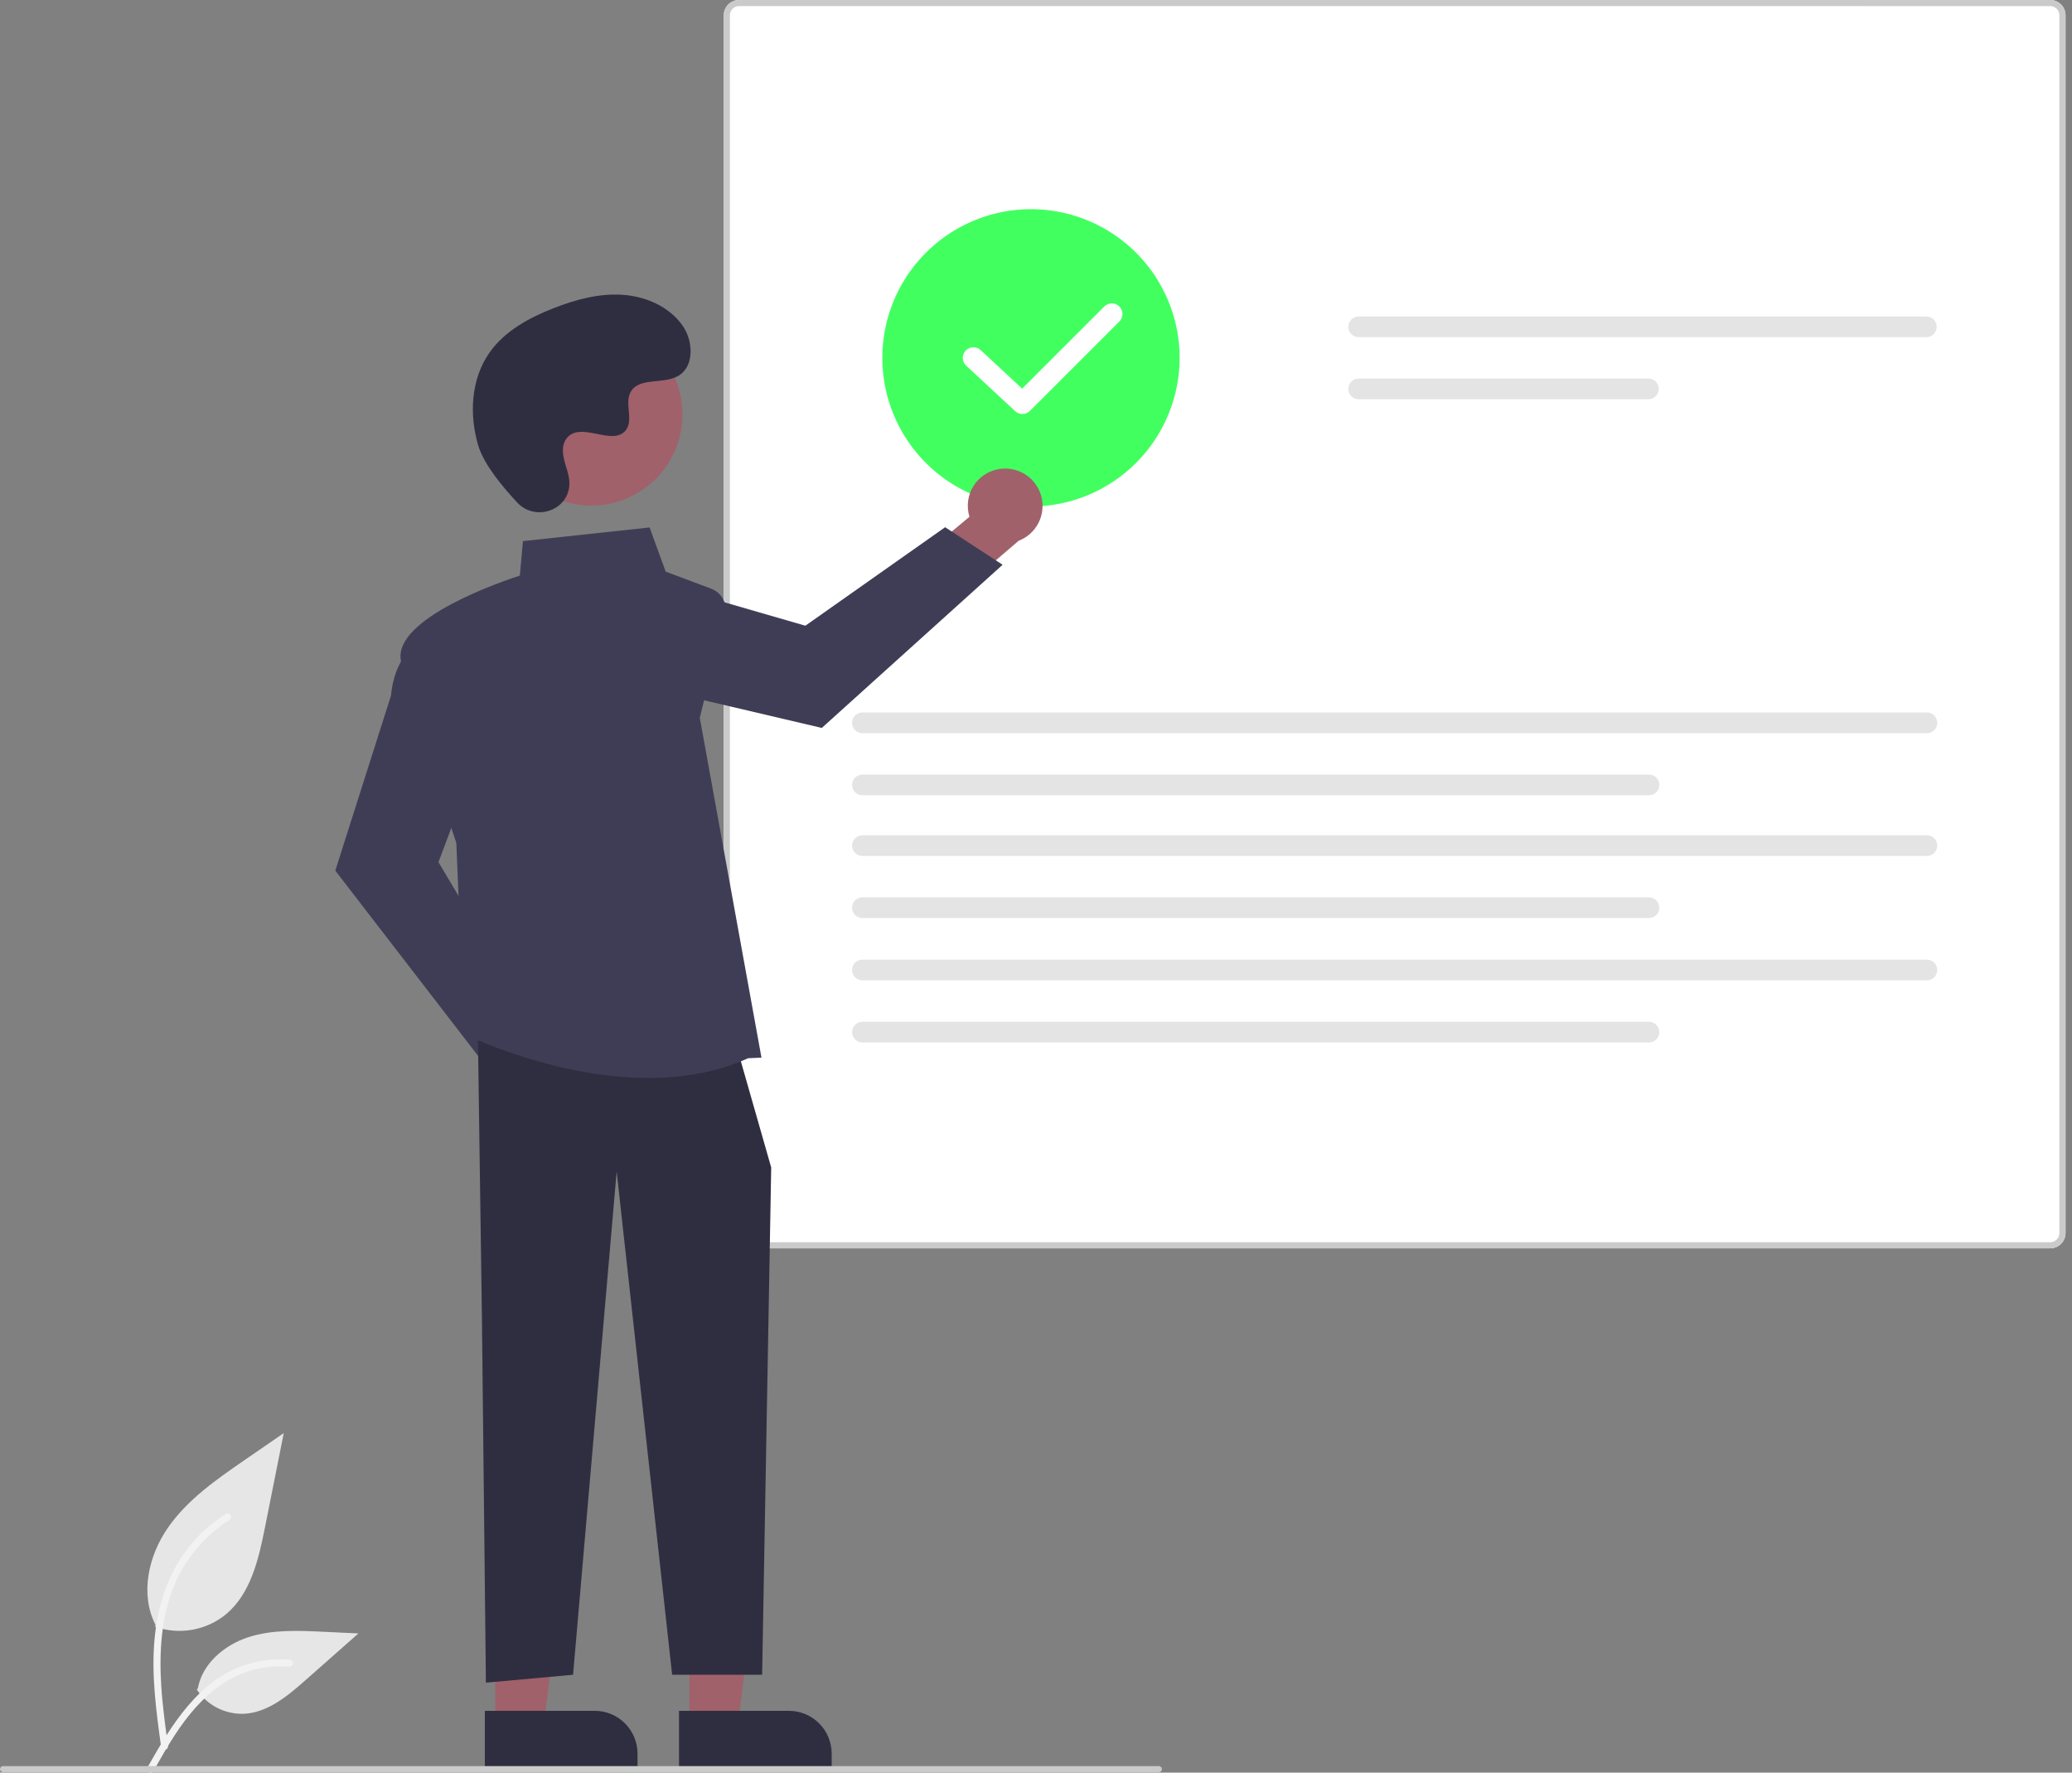 <svg width="249" height="213" viewBox="0 0 249 213" fill="none" xmlns="http://www.w3.org/2000/svg">
<rect x="0" y="0" width="249" height="213" fill="#808080" stroke="none"/>
<g clip-path="url(#clip0_114_459)">
<path d="M18.639 195.468C20.069 195.971 21.605 196.097 23.098 195.834C24.591 195.571 25.991 194.928 27.164 193.966C30.149 191.46 31.086 187.333 31.847 183.51L34.1 172.202L29.384 175.449C25.991 177.785 22.523 180.196 20.174 183.579C17.826 186.962 16.801 191.58 18.687 195.241" fill="#E6E6E6"/>
<path d="M19.367 209.946C18.774 205.621 18.163 201.239 18.58 196.868C18.95 192.985 20.135 189.194 22.546 186.084C23.826 184.436 25.384 183.025 27.149 181.913C27.609 181.622 28.033 182.351 27.575 182.641C24.52 184.571 22.158 187.421 20.828 190.78C19.359 194.516 19.124 198.588 19.377 202.556C19.529 204.956 19.854 207.34 20.181 209.721C20.206 209.829 20.191 209.942 20.136 210.039C20.081 210.135 19.992 210.207 19.886 210.24C19.778 210.269 19.663 210.254 19.566 210.199C19.469 210.144 19.398 210.053 19.368 209.945L19.367 209.946Z" fill="#F2F2F2"/>
<path d="M23.64 203.005C24.254 203.938 25.097 204.697 26.089 205.209C27.081 205.721 28.187 205.969 29.303 205.929C32.17 205.793 34.559 203.793 36.71 201.893L43.073 196.275L38.862 196.074C35.834 195.929 32.727 195.792 29.843 196.727C26.959 197.662 24.298 199.909 23.771 202.894" fill="#E6E6E6"/>
<path d="M17.689 212.432C20.547 207.375 23.862 201.754 29.786 199.958C31.433 199.46 33.16 199.282 34.874 199.433C35.414 199.479 35.279 200.312 34.74 200.265C31.867 200.027 28.999 200.786 26.62 202.414C24.331 203.972 22.548 206.139 21.039 208.436C20.115 209.844 19.287 211.311 18.459 212.776C18.195 213.244 17.421 212.906 17.689 212.432Z" fill="#F2F2F2"/>
<path d="M246.389 150.001H88.812C88.326 150 87.861 149.807 87.518 149.463C87.174 149.12 86.981 148.655 86.981 148.169V1.832C86.981 1.346 87.174 0.88 87.518 0.537C87.861 0.194 88.326 0.001 88.812 0H246.389C246.875 0.001 247.34 0.194 247.684 0.537C248.027 0.88 248.22 1.346 248.221 1.832V148.169C248.22 148.654 248.027 149.12 247.684 149.463C247.34 149.807 246.875 150 246.389 150.001Z" fill="white"/>
<path d="M246.389 150.001H88.812C88.326 150 87.861 149.807 87.518 149.463C87.174 149.12 86.981 148.655 86.981 148.169V1.832C86.981 1.346 87.174 0.88 87.518 0.537C87.861 0.194 88.326 0.001 88.812 0H246.389C246.875 0.001 247.34 0.194 247.684 0.537C248.027 0.88 248.22 1.346 248.221 1.832V148.169C248.22 148.654 248.027 149.12 247.684 149.463C247.34 149.807 246.875 150 246.389 150.001ZM88.812 0.731C88.521 0.732 88.242 0.848 88.036 1.053C87.831 1.259 87.715 1.538 87.714 1.829V148.169C87.715 148.46 87.831 148.739 88.036 148.944C88.242 149.15 88.521 149.266 88.812 149.267H246.389C246.68 149.266 246.959 149.15 247.165 148.944C247.371 148.739 247.487 148.46 247.487 148.169V1.832C247.487 1.541 247.371 1.262 247.165 1.056C246.959 0.85 246.68 0.734 246.389 0.734L88.812 0.731Z" fill="#CACACA"/>
<path d="M163.27 38.026C162.94 38.027 162.625 38.158 162.392 38.391C162.159 38.624 162.029 38.94 162.029 39.27C162.029 39.599 162.159 39.915 162.392 40.148C162.625 40.381 162.94 40.513 163.27 40.513H231.499C231.828 40.513 232.144 40.381 232.376 40.148C232.609 39.915 232.74 39.599 232.74 39.27C232.74 38.94 232.609 38.624 232.376 38.391C232.144 38.158 231.828 38.027 231.499 38.026H163.27Z" fill="#E4E4E4"/>
<path d="M163.27 45.487C162.941 45.488 162.625 45.62 162.393 45.853C162.16 46.086 162.03 46.402 162.03 46.731C162.03 47.06 162.16 47.376 162.393 47.609C162.625 47.842 162.941 47.974 163.27 47.974H198.102C198.432 47.974 198.747 47.842 198.98 47.609C199.212 47.376 199.343 47.06 199.343 46.731C199.343 46.402 199.212 46.086 198.98 45.853C198.747 45.62 198.432 45.488 198.102 45.487H163.27Z" fill="#E4E4E4"/>
<path d="M103.636 85.611C103.307 85.612 102.991 85.743 102.759 85.977C102.526 86.21 102.396 86.525 102.396 86.855C102.396 87.184 102.526 87.5 102.759 87.733C102.991 87.966 103.307 88.097 103.636 88.098H231.565C231.895 88.097 232.21 87.966 232.443 87.733C232.675 87.5 232.806 87.184 232.806 86.855C232.806 86.525 232.675 86.21 232.443 85.977C232.21 85.743 231.895 85.612 231.565 85.611H103.636Z" fill="#E4E4E4"/>
<path d="M103.636 93.072C103.307 93.073 102.991 93.204 102.759 93.438C102.526 93.671 102.396 93.987 102.396 94.316C102.396 94.645 102.526 94.961 102.759 95.194C102.991 95.427 103.307 95.558 103.636 95.559H198.169C198.498 95.558 198.814 95.427 199.046 95.194C199.279 94.961 199.409 94.645 199.409 94.316C199.409 93.987 199.279 93.671 199.046 93.438C198.814 93.204 198.498 93.073 198.169 93.072H103.636Z" fill="#E4E4E4"/>
<path d="M103.636 100.365C103.307 100.366 102.991 100.497 102.759 100.73C102.526 100.963 102.396 101.279 102.396 101.608C102.396 101.937 102.526 102.253 102.759 102.486C102.991 102.719 103.307 102.851 103.636 102.852H231.565C231.895 102.851 232.21 102.719 232.443 102.486C232.675 102.253 232.806 101.937 232.806 101.608C232.806 101.279 232.675 100.963 232.443 100.73C232.21 100.497 231.895 100.366 231.565 100.365H103.636Z" fill="#E4E4E4"/>
<path d="M103.636 107.826C103.307 107.827 102.991 107.958 102.759 108.191C102.526 108.424 102.396 108.74 102.396 109.069C102.396 109.399 102.526 109.714 102.759 109.948C102.991 110.181 103.307 110.312 103.636 110.313H198.169C198.498 110.312 198.814 110.181 199.046 109.948C199.279 109.714 199.409 109.399 199.409 109.069C199.409 108.74 199.279 108.424 199.046 108.191C198.814 107.958 198.498 107.827 198.169 107.826H103.636Z" fill="#E4E4E4"/>
<path d="M103.636 115.313C103.307 115.313 102.991 115.445 102.759 115.678C102.526 115.911 102.396 116.227 102.396 116.556C102.396 116.885 102.526 117.201 102.759 117.434C102.991 117.667 103.307 117.799 103.636 117.799H231.565C231.895 117.799 232.21 117.667 232.443 117.434C232.675 117.201 232.806 116.885 232.806 116.556C232.806 116.227 232.675 115.911 232.443 115.678C232.21 115.445 231.895 115.313 231.565 115.313H103.636Z" fill="#E4E4E4"/>
<path d="M103.636 122.774C103.307 122.775 102.991 122.906 102.759 123.139C102.526 123.372 102.396 123.688 102.396 124.017C102.396 124.346 102.526 124.662 102.759 124.895C102.991 125.128 103.307 125.26 103.636 125.261H198.169C198.498 125.26 198.814 125.128 199.046 124.895C199.279 124.662 199.409 124.346 199.409 124.017C199.409 123.688 199.279 123.372 199.046 123.139C198.814 122.906 198.498 122.775 198.169 122.774H103.636Z" fill="#E4E4E4"/>
<path d="M123.899 60.865C120.365 60.865 116.911 59.817 113.974 57.854C111.036 55.891 108.746 53.101 107.394 49.837C106.042 46.572 105.688 42.98 106.377 39.515C107.066 36.05 108.768 32.867 111.266 30.368C113.765 27.87 116.948 26.168 120.413 25.479C123.879 24.79 127.471 25.143 130.735 26.496C133.999 27.848 136.789 30.137 138.752 33.075C140.715 36.013 141.763 39.467 141.763 43C141.758 47.736 139.874 52.277 136.525 55.626C133.176 58.975 128.635 60.859 123.899 60.865Z" fill="#42FF60"/>
<path d="M69.671 128.412C69.64 127.759 69.466 127.122 69.162 126.544C68.859 125.967 68.432 125.462 67.912 125.068C67.392 124.673 66.792 124.396 66.154 124.258C65.516 124.12 64.856 124.124 64.219 124.269L58.314 115.947L52.382 118.302L60.886 129.937C61.2 130.99 61.89 131.891 62.824 132.47C63.759 133.049 64.873 133.264 65.956 133.076C67.039 132.888 68.015 132.309 68.7 131.45C69.384 130.59 69.73 129.509 69.671 128.412Z" fill="#A0616A"/>
<path d="M58.162 127.795L40.294 104.616L46.989 83.575C47.48 78.285 50.79 76.808 50.931 76.748L51.146 76.656L56.971 92.191L52.694 103.598L63.193 121.255L58.162 127.795Z" fill="#3F3D56"/>
<path d="M120.213 56.341C119.565 56.422 118.943 56.644 118.39 56.992C117.838 57.34 117.368 57.804 117.015 58.353C116.661 58.902 116.432 59.521 116.344 60.168C116.256 60.815 116.31 61.473 116.504 62.096L108.664 68.627L111.47 74.359L122.413 64.981C123.438 64.587 124.284 63.829 124.788 62.853C125.293 61.877 125.422 60.749 125.151 59.684C124.879 58.619 124.227 57.69 123.317 57.074C122.407 56.458 121.302 56.197 120.213 56.341Z" fill="#A0616A"/>
<path d="M120.487 67.863L98.759 87.469L77.264 82.421C71.952 82.341 70.223 79.154 70.152 79.019L70.043 78.812L85.082 71.802L96.785 75.185L113.578 63.352L120.487 67.863Z" fill="#3F3D56"/>
<path d="M82.85 207.242L88.688 207.241L91.465 184.723L82.849 184.724L82.85 207.242Z" fill="#A0616A"/>
<path d="M99.948 212.662L81.6 212.662L81.599 205.573L94.8 205.573C96.165 205.573 97.474 206.115 98.44 207.08C99.405 208.046 99.947 209.355 99.947 210.72L99.948 212.662Z" fill="#2F2E41"/>
<path d="M59.517 207.242L65.355 207.241L68.132 184.723L59.516 184.724L59.517 207.242Z" fill="#A0616A"/>
<path d="M76.614 212.662L58.266 212.662L58.266 205.573L71.466 205.573C72.142 205.573 72.811 205.706 73.436 205.965C74.061 206.223 74.628 206.602 75.106 207.08C75.584 207.558 75.963 208.126 76.222 208.75C76.481 209.375 76.614 210.044 76.614 210.72L76.614 212.662Z" fill="#2F2E41"/>
<path d="M57.44 125.048L57.916 158.381L58.393 202.191L68.868 201.239L74.107 140.763L80.773 201.239H91.589L92.678 140.286L88.869 126.953L57.44 125.048Z" fill="#2F2E41"/>
<path d="M77.945 129.524C66.546 129.525 56.054 124.366 55.912 124.295L55.794 124.237L54.838 101.28C54.56 100.469 49.098 84.462 48.173 79.374C47.236 74.219 60.82 69.695 62.47 69.166L62.844 65.019L78.067 63.379L79.996 68.685L85.457 70.733C86.076 70.965 86.589 71.416 86.897 72.001C87.206 72.586 87.289 73.264 87.131 73.906L84.096 86.249L91.509 127.087L89.913 127.156C86.088 128.884 81.959 129.524 77.945 129.524Z" fill="#3F3D56"/>
<path d="M76.308 59.41C81.62 56.506 83.572 49.847 80.668 44.535C77.765 39.224 71.105 37.272 65.794 40.175C60.482 43.079 58.53 49.738 61.434 55.05C64.337 60.361 70.997 62.313 76.308 59.41Z" fill="#A0616A"/>
<path d="M62.174 60.403C64.263 62.628 68.142 61.433 68.414 58.394C68.436 58.158 68.434 57.92 68.409 57.685C68.269 56.338 67.491 55.116 67.677 53.694C67.72 53.34 67.852 53.003 68.06 52.715C69.725 50.486 73.632 53.711 75.203 51.694C76.166 50.456 75.034 48.508 75.773 47.126C76.749 45.3 79.638 46.201 81.451 45.201C83.467 44.089 83.346 40.996 82.019 39.114C80.4 36.819 77.562 35.595 74.76 35.419C71.957 35.242 69.174 36 66.558 37.019C63.585 38.178 60.637 39.779 58.808 42.393C56.583 45.572 56.369 49.846 57.482 53.563C58.158 55.824 60.468 58.586 62.174 60.403Z" fill="#2F2E41"/>
<path d="M139.27 212.944H0.364C0.268 212.944 0.175 212.906 0.107 212.837C0.038 212.769 -0 212.676 -0 212.579C-0 212.483 0.038 212.39 0.107 212.322C0.175 212.253 0.268 212.215 0.364 212.215H139.27C139.366 212.215 139.459 212.253 139.528 212.322C139.596 212.39 139.634 212.483 139.634 212.579C139.634 212.676 139.596 212.769 139.528 212.837C139.459 212.906 139.366 212.944 139.27 212.944Z" fill="#CACACA"/>
<path d="M122.867 49.748C122.545 49.748 122.235 49.626 121.999 49.407L116.108 43.935C115.861 43.705 115.715 43.386 115.703 43.047C115.69 42.71 115.813 42.38 116.043 42.133C116.273 41.885 116.592 41.739 116.93 41.726C117.268 41.713 117.597 41.835 117.845 42.065L122.835 46.7L132.706 36.828C132.825 36.709 132.965 36.614 133.12 36.55C133.275 36.485 133.442 36.452 133.61 36.451C133.778 36.451 133.944 36.484 134.099 36.548C134.254 36.612 134.396 36.706 134.514 36.825C134.633 36.944 134.727 37.085 134.791 37.24C134.855 37.395 134.888 37.562 134.888 37.73C134.888 37.898 134.854 38.064 134.789 38.219C134.725 38.374 134.63 38.515 134.511 38.633L123.77 49.374C123.651 49.493 123.511 49.587 123.356 49.651C123.201 49.715 123.035 49.748 122.867 49.748Z" fill="white"/>
</g>
<defs>
<clipPath id="clip0_114_459">
<rect width="248.221" height="213" fill="white"/>
</clipPath>
</defs>
</svg>
